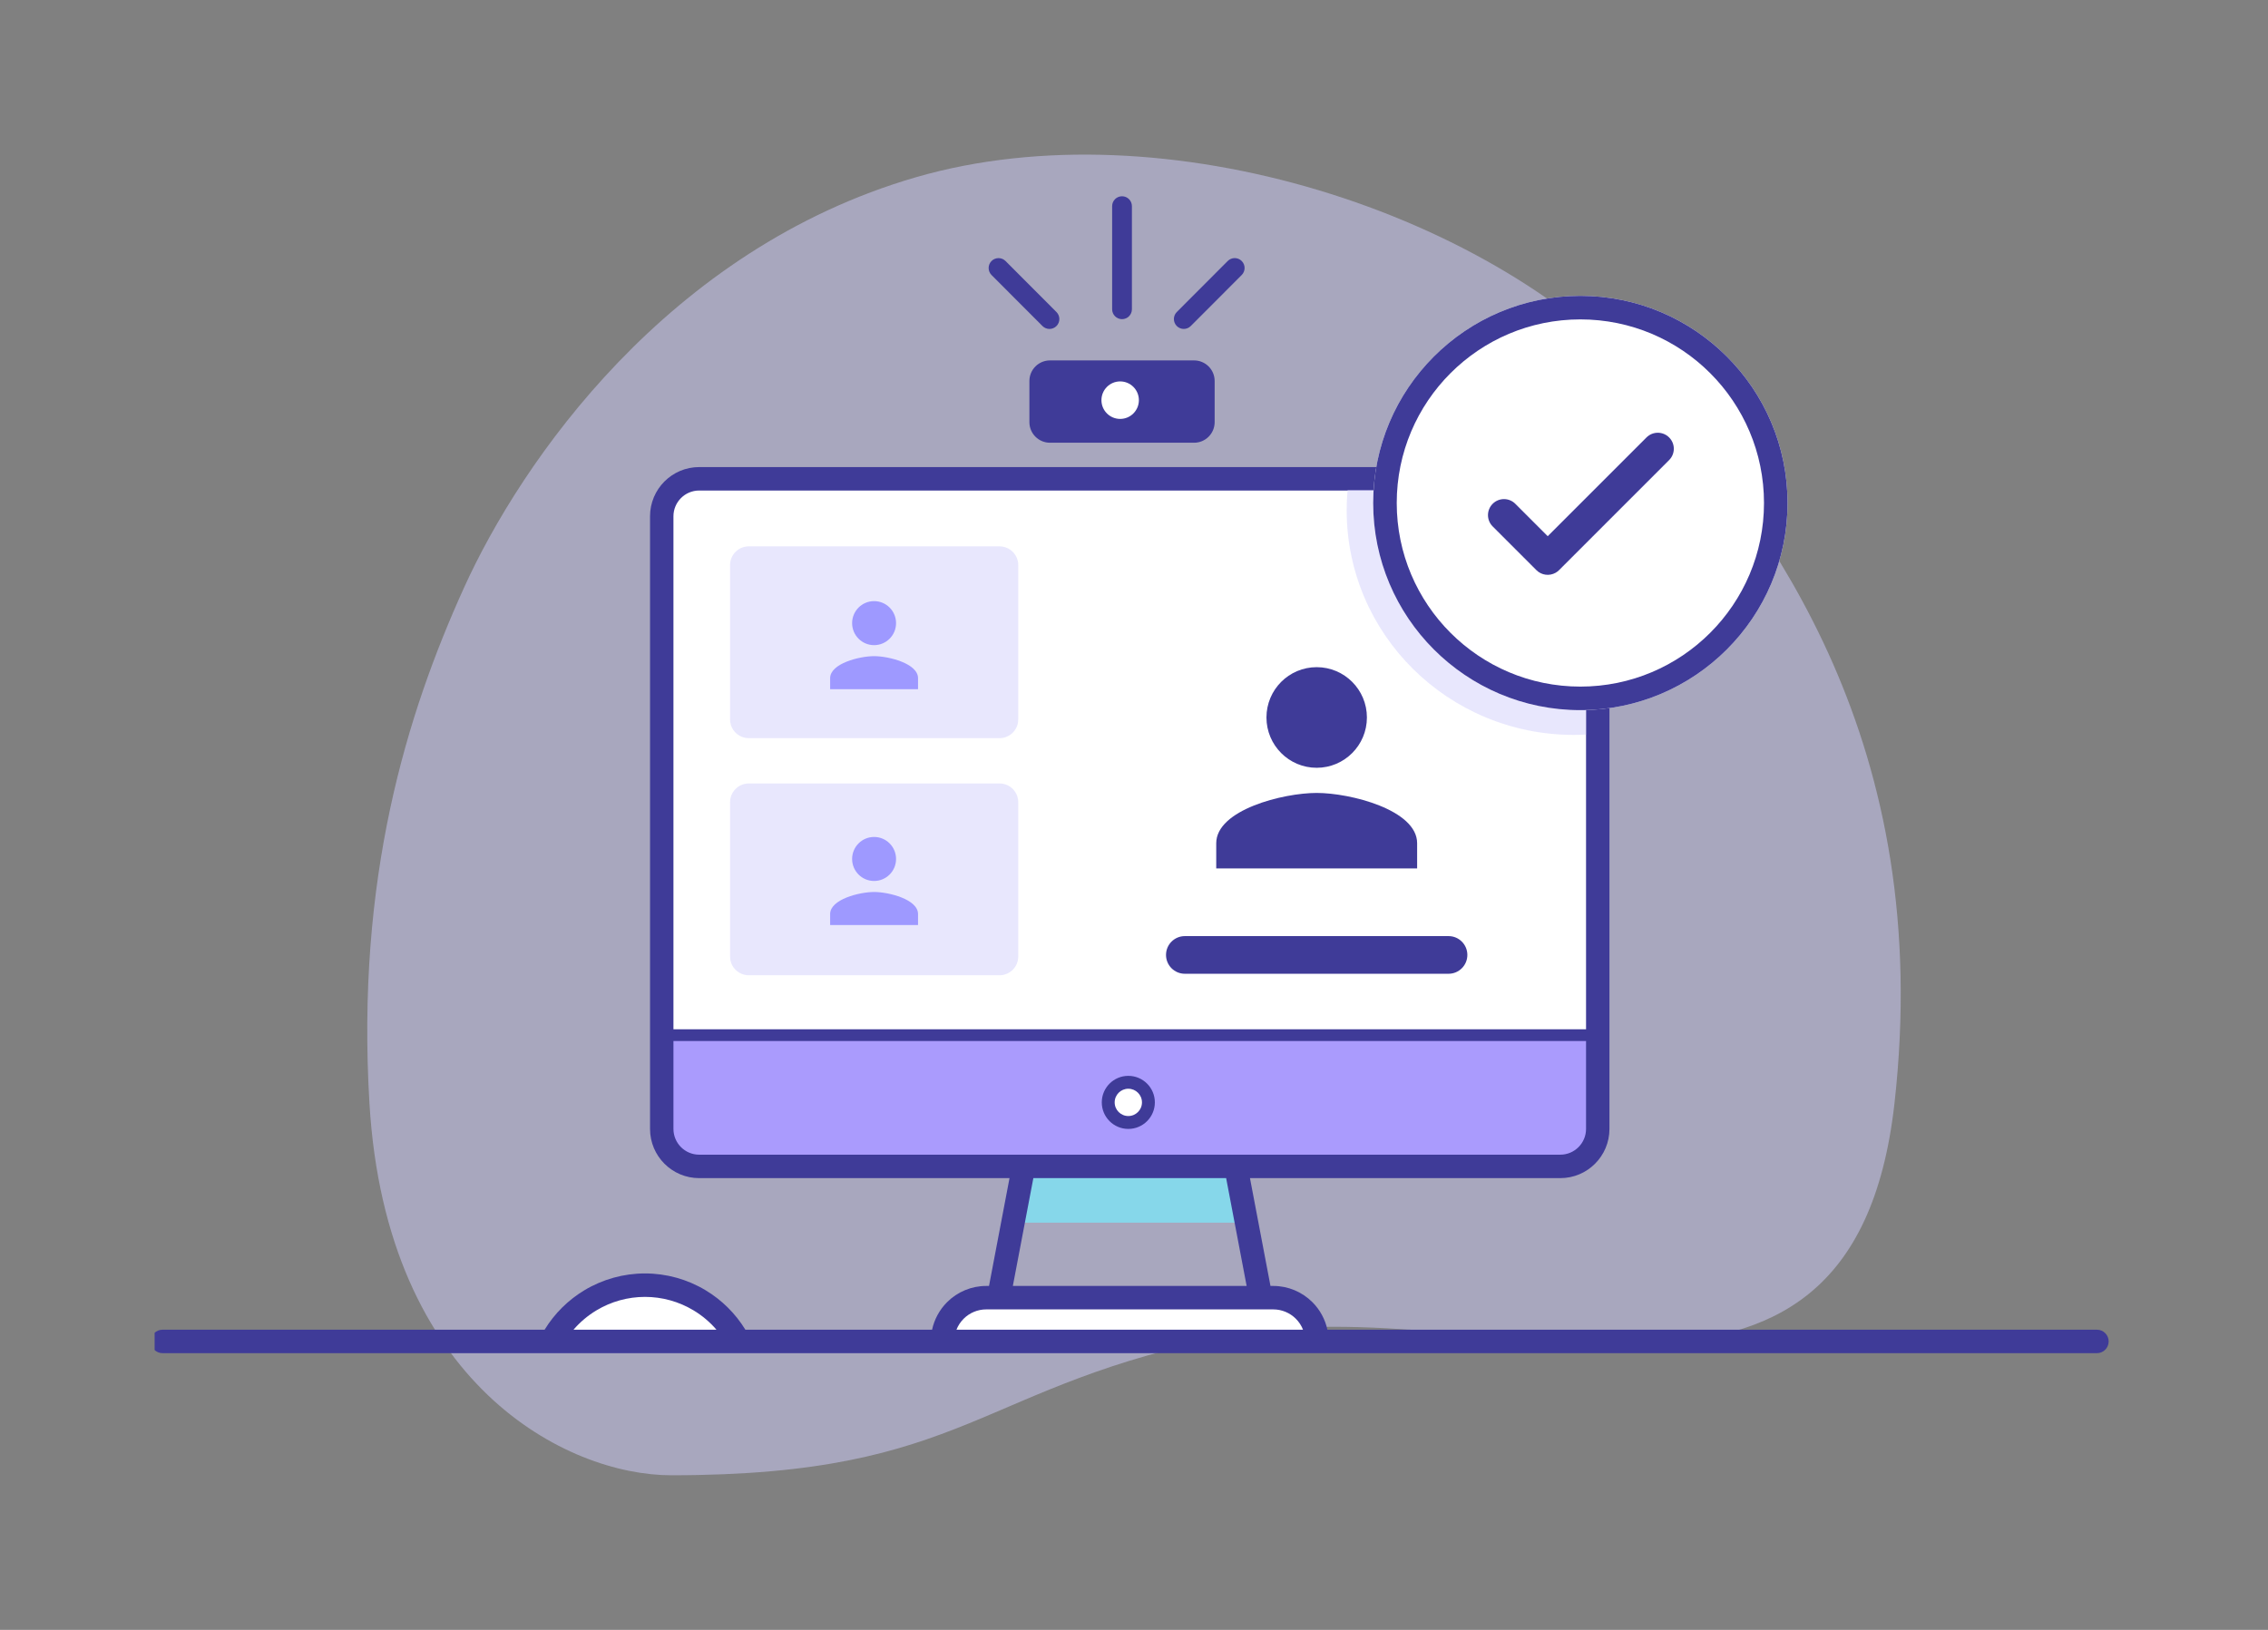 <svg width="352" height="253" viewBox="0 0 352 253" fill="none" xmlns="http://www.w3.org/2000/svg">
<rect x="0" y="0" width="352" height="253" fill="#808080" stroke="none"/>
<g clip-path="url(#clip0_3887_226067)">
<path opacity="0.5" d="M142.17 27.508C103.683 38.664 80.905 71.597 72.003 91.252C63.101 110.906 55.247 136.379 57.342 171.311C59.96 214.976 88.033 229 104.176 229C150.548 229 151.595 214.916 191.392 207.267C231.188 199.617 287.369 230.442 294.024 171.311C300.307 115.475 274.911 82.008 256.322 60.654C232.235 32.984 180.657 16.353 142.17 27.508Z" fill="#D1CFFC"/>
<path d="M193.741 189.789L191.804 181.057H158.875L156.938 189.789H193.741Z" fill="#86D7EA"/>
<path d="M242.189 181L108.539 181C106.998 181 105.52 180.387 104.43 179.295C103.341 178.203 102.728 176.722 102.728 175.178V160.624L248 160.624V175.178C248 176.722 247.388 178.203 246.298 179.295C245.208 180.387 243.73 181 242.189 181V181Z" fill="#AA9BFD"/>
<path d="M108.8 74H242.2C245.403 74 248 76.125 248 78.746V158.5C248 161.009 245.62 161.005 242.606 161C242.472 161 242.336 161 242.2 161H108.8C108.259 161 107.735 161.018 107.238 161.035C104.793 161.117 103 161.178 103 159V78.746C103 76.125 105.597 74 108.8 74Z" fill="white"/>
<path d="M178.237 171.118C178.237 172.841 176.841 174.237 175.118 174.237C173.396 174.237 172 172.841 172 171.118C172 169.396 173.396 168 175.118 168C176.841 168 178.237 169.396 178.237 171.118Z" fill="white"/>
<path d="M85.578 208.225C86.982 205.587 89.075 203.381 91.634 201.843C94.193 200.305 97.121 199.492 100.105 199.492C103.089 199.492 106.017 200.305 108.576 201.843C111.134 203.381 113.228 205.587 114.632 208.225H85.578Z" fill="white"/>
<path d="M148.271 203.419C147 204.693 146.285 206.42 146.285 208.222H204.394C204.394 206.42 203.68 204.693 202.408 203.419C201.137 202.145 199.413 201.43 197.615 201.43H153.065C151.267 201.43 149.542 202.145 148.271 203.419Z" fill="white"/>
<path fill-rule="evenodd" clip-rule="evenodd" d="M175.118 169C173.948 169 173 169.948 173 171.118C173 172.288 173.948 173.237 175.118 173.237C176.288 173.237 177.237 172.288 177.237 171.118C177.237 169.948 176.288 169 175.118 169ZM171 171.118C171 168.844 172.844 167 175.118 167C177.393 167 179.237 168.844 179.237 171.118C179.237 173.393 177.393 175.237 175.118 175.237C172.844 175.237 171 173.393 171 171.118Z" fill="#3F3B98"/>
<path d="M172.607 48.005C172.607 48.854 173.294 49.542 174.142 49.542C174.989 49.542 175.676 48.854 175.676 48.005L175.676 32.002C175.676 31.153 174.989 30.465 174.142 30.465C173.294 30.465 172.607 31.153 172.607 32.002L172.607 48.005Z" fill="#3F3B98"/>
<path d="M182.64 50.608C182.041 50.008 182.041 49.034 182.64 48.434L190.546 40.513C191.145 39.912 192.117 39.912 192.716 40.513C193.315 41.113 193.315 42.087 192.716 42.687L184.81 50.608C184.211 51.209 183.239 51.209 182.64 50.608Z" fill="#3F3B98"/>
<path d="M156.06 40.516C155.46 39.915 154.489 39.915 153.889 40.516C153.29 41.116 153.29 42.09 153.889 42.69L161.795 50.611C162.395 51.211 163.366 51.211 163.966 50.611C164.565 50.011 164.565 49.037 163.966 48.437L156.06 40.516Z" fill="#3F3B98"/>
<path d="M162.961 55.945C161.196 55.945 159.766 57.375 159.766 59.139V65.528C159.766 67.293 161.196 68.723 162.961 68.723H185.322C187.087 68.723 188.517 67.293 188.517 65.528V59.139C188.517 57.375 187.087 55.945 185.322 55.945H162.961Z" fill="#3F3B98"/>
<path d="M204.353 119.18C208.66 119.18 212.148 115.685 212.148 111.37C212.148 107.055 208.66 103.561 204.353 103.561C200.047 103.561 196.558 107.055 196.558 111.37C196.558 115.685 200.047 119.18 204.353 119.18Z" fill="#3F3B98"/>
<path d="M204.353 123.084C199.15 123.084 188.763 125.701 188.763 130.894V134.799H219.943V130.894C219.943 125.701 209.556 123.084 204.353 123.084Z" fill="#3F3B98"/>
<path d="M180.969 148.23C180.969 146.615 182.278 145.307 183.892 145.307H224.815C226.43 145.307 227.738 146.615 227.738 148.23C227.738 149.844 226.43 151.153 224.815 151.153H183.892C182.278 151.153 180.969 149.844 180.969 148.23Z" fill="#3F3B98"/>
<path fill-rule="evenodd" clip-rule="evenodd" d="M156.68 182.875H108.515C104.302 182.875 100.887 179.454 100.887 175.233V80.144C100.887 75.923 104.302 72.502 108.515 72.502H242.165C246.377 72.502 249.792 75.923 249.792 80.144V175.233C249.792 179.454 246.377 182.875 242.165 182.875H193.999L197.181 199.611H197.615C199.894 199.611 202.081 200.519 203.693 202.134C204.87 203.313 205.67 204.799 206.017 206.404H325.454C326.457 206.404 327.27 207.219 327.27 208.224C327.27 209.23 326.457 210.045 325.454 210.045H25.226C24.223 210.045 23.409 209.23 23.409 208.224C23.409 207.219 24.223 206.404 25.226 206.404H84.524C86.058 203.9 88.175 201.797 90.699 200.28C93.54 198.572 96.791 197.67 100.105 197.67C103.418 197.67 106.669 198.572 109.51 200.28C112.034 201.797 114.15 203.9 115.685 206.404H144.662C145.009 204.799 145.809 203.313 146.986 202.134C148.598 200.519 150.785 199.611 153.065 199.611H153.498L156.68 182.875ZM108.515 76.142C106.309 76.142 104.521 77.934 104.521 80.144V159.77H246.159V80.144C246.159 77.934 244.371 76.142 242.165 76.142H108.515ZM104.521 175.233V161.59H246.159V175.233C246.159 177.443 244.371 179.235 242.165 179.235H191.838L191.815 179.234C191.801 179.234 191.788 179.234 191.774 179.235H158.906C158.884 179.234 158.863 179.234 158.842 179.235H108.515C106.309 179.235 104.521 177.443 104.521 175.233ZM160.379 182.875L157.197 199.611H193.482L190.301 182.875H160.379ZM201.124 204.708C201.611 205.196 201.986 205.774 202.233 206.404H148.446C148.693 205.774 149.069 205.196 149.556 204.708C150.486 203.775 151.748 203.252 153.065 203.252H197.615C198.931 203.252 200.193 203.775 201.124 204.708ZM111.199 206.404H89.01C90.024 205.225 91.224 204.21 92.569 203.402C94.845 202.033 97.45 201.31 100.105 201.31C102.759 201.31 105.364 202.033 107.641 203.402C108.985 204.21 110.185 205.225 111.199 206.404Z" fill="#3F3B98"/>
<g opacity="0.5">
<path d="M209.008 79.208C209.008 98.464 224.788 114.075 244.253 114.075C244.889 114.075 245.522 114.058 246.151 114.025V76.045H209.151C209.057 77.087 209.008 78.142 209.008 79.208Z" fill="#D1CFFC"/>
<path d="M113.31 87.715C113.31 86.111 114.607 84.811 116.208 84.811H155.134C156.735 84.811 158.033 86.111 158.033 87.715V111.674C158.033 113.277 156.735 114.578 155.134 114.578H116.208C114.607 114.578 113.31 113.277 113.31 111.674V87.715Z" fill="#D1CFFC"/>
<path d="M113.31 124.519C113.31 122.915 114.607 121.615 116.208 121.615H155.134C156.735 121.615 158.033 122.915 158.033 124.519V148.478C158.033 150.082 156.735 151.382 155.134 151.382H116.208C114.607 151.382 113.31 150.082 113.31 148.478V124.519Z" fill="#D1CFFC"/>
</g>
<path d="M139.071 96.726C139.071 98.614 137.545 100.143 135.661 100.143C133.777 100.143 132.251 98.614 132.251 96.726C132.251 94.838 133.777 93.31 135.661 93.31C137.545 93.31 139.071 94.838 139.071 96.726Z" fill="#9E99FF"/>
<path d="M128.84 105.268C128.84 102.996 133.384 101.851 135.661 101.851C137.937 101.851 142.481 102.996 142.481 105.268V106.976H128.84V105.268Z" fill="#9E99FF"/>
<path d="M139.071 133.334C139.071 135.221 137.545 136.75 135.661 136.75C133.777 136.75 132.251 135.221 132.251 133.334C132.251 131.446 133.777 129.917 135.661 129.917C137.545 129.917 139.071 131.446 139.071 133.334Z" fill="#9E99FF"/>
<path d="M128.84 141.875C128.84 139.603 133.384 138.459 135.661 138.459C137.937 138.459 142.481 139.603 142.481 141.875V143.584H128.84V141.875Z" fill="#9E99FF"/>
<path d="M277.431 78.078C277.431 95.836 263.035 110.232 245.277 110.232C227.519 110.232 213.123 95.836 213.123 78.078C213.123 60.32 227.519 45.924 245.277 45.924C263.035 45.924 277.431 60.32 277.431 78.078Z" fill="white"/>
<path fill-rule="evenodd" clip-rule="evenodd" d="M273.777 78.078C273.777 93.818 261.017 106.578 245.277 106.578C229.537 106.578 216.777 93.818 216.777 78.078C216.777 62.338 229.537 49.578 245.277 49.578C261.017 49.578 273.777 62.338 273.777 78.078ZM277.431 78.078C277.431 95.836 263.035 110.232 245.277 110.232C227.519 110.232 213.123 95.836 213.123 78.078C213.123 60.32 227.519 45.924 245.277 45.924C263.035 45.924 277.431 60.32 277.431 78.078ZM238.454 88.501C239.259 89.307 240.48 89.444 241.427 88.912C241.621 88.803 241.803 88.666 241.968 88.501L259.053 71.415C260.024 70.445 260.024 68.872 259.053 67.902C258.083 66.931 256.51 66.931 255.54 67.902L240.211 83.231L235.181 78.201C234.211 77.231 232.638 77.231 231.668 78.201C230.697 79.172 230.697 80.745 231.668 81.715L238.454 88.501Z" fill="#3F3B98"/>
<path d="M173.852 65.027C175.457 65.027 176.758 63.724 176.758 62.116C176.758 60.508 175.457 59.205 173.852 59.205C172.248 59.205 170.947 60.508 170.947 62.116C170.947 63.724 172.248 65.027 173.852 65.027Z" fill="white"/>
</g>
<defs>
<clipPath id="clip0_3887_226067">
<rect width="304" height="205" fill="white" transform="translate(24 24)"/>
</clipPath>
</defs>
</svg>
